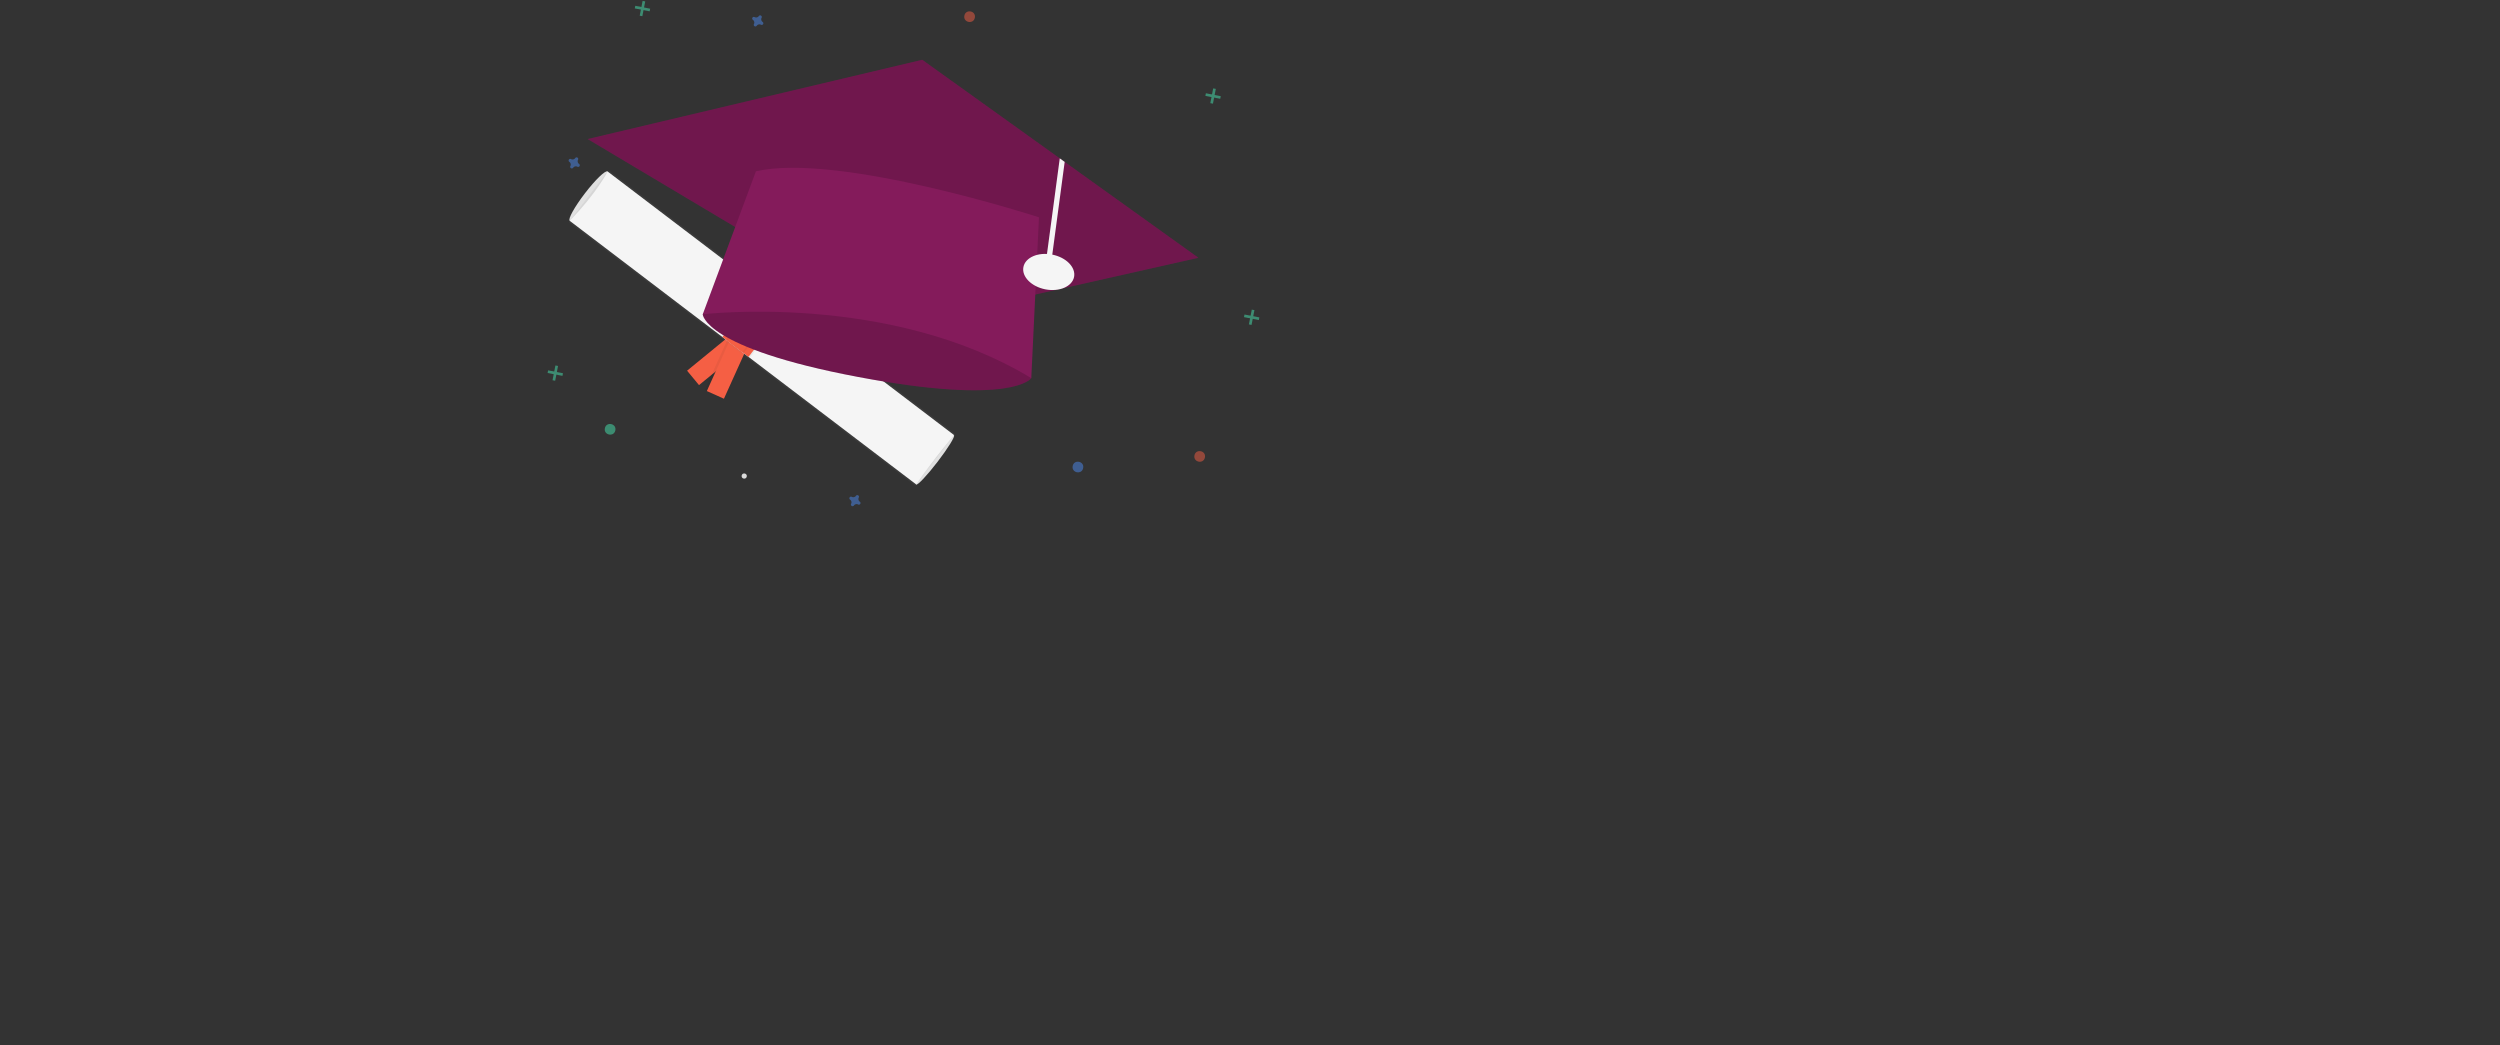<svg xmlns="http://www.w3.org/2000/svg" xmlns:xlink="http://www.w3.org/1999/xlink" width="1549" height="647.643" viewBox="0 0 1549 647.643">
  <rect x="0" y="0" width="1549" height="647.643" fill="#333333" stroke="none"/>
  <defs>
    <linearGradient id="linear-gradient" x1="-11.741" y1="5.084" x2="-11.741" y2="4.933" gradientUnits="objectBoundingBox">
      <stop offset="0" stop-color="gray" stop-opacity="0.251"/>
      <stop offset="0.535" stop-color="gray" stop-opacity="0.122"/>
      <stop offset="1" stop-color="gray" stop-opacity="0.102"/>
    </linearGradient>
    <filter id="Rectangle_488" x="87" y="541.643" width="293" height="106" filterUnits="userSpaceOnUse">
      <feOffset dx="10" dy="10" input="SourceAlpha"/>
      <feGaussianBlur stdDeviation="5" result="blur"/>
      <feFlood flood-opacity="0.161"/>
      <feComposite operator="in" in2="blur"/>
      <feComposite in="SourceGraphic"/>
    </filter>
  </defs>
  <g id="Group_264" data-name="Group 264" transform="translate(-178 -2527.357)">
    <g id="undraw_Graduation_ktn0" transform="translate(556.669 2491.17) rotate(11)">
      <path id="Path_776" data-name="Path 776" d="M19.332.431C29.976.454,38.607,1.771,38.61,3.373S29.988,6.255,19.345,6.232.071,4.891.067,3.29,8.689.408,19.332.431Z" transform="translate(4.835 173.32) rotate(-63.611)" fill="#e0e0e0"/>
      <path id="Path_777" data-name="Path 777" d="M19.316.442c10.643.023,19.273.924,19.276,2.012S29.967,4.406,19.324,4.383.051,3.459.049,2.37,8.672.419,19.316.442Z" transform="translate(247.519 293.175) rotate(-63.611)" fill="#e0e0e0"/>
      <path id="Path_775" data-name="Path 775" d="M0,0,11.588-.031l-.1,38.586L-.1,38.586Z" transform="translate(121.559 222.313) rotate(39.547)" fill="#f55f44"/>
      <path id="Path_778" data-name="Path 778" d="M0,0,13.063-.016,13.016,38.5l-13.063.016Z" transform="translate(122.643 264.699) rotate(-166.769)" opacity="0.05"/>
      <path id="Path_779" data-name="Path 779" d="M0,0,11.61-.014,11.563,38.5l-11.61.014Z" transform="translate(122.643 264.699) rotate(-166.769)" fill="#f55f44"/>
      <path id="Path_780" data-name="Path 780" d="M4.952.871l40.47.088L46,270.678l-40.47-.088Z" transform="translate(4.4 179.633) rotate(-63.611)" fill="url(#linear-gradient)"/>
      <path id="Path_763" data-name="Path 763" d="M458.3,572.481c-4.734-2.259-245.34-121.071-241.872-119.36,13.354-20.272,17.206-34.489,17.206-34.489l241.872,119.36S467.013,552.818,458.3,572.481Z" transform="translate(-208.62 -278.399)" fill="#f5f5f5"/>
      <path id="Path_781" data-name="Path 781" d="M0,0,22.235-.048l-.083,38.543-22.235.048Z" transform="translate(130.78 192.428) rotate(26.389)" opacity="0.05"/>
      <path id="Path_782" data-name="Path 782" d="M0,0,20.3-.044,20.218,38.5l-20.3.044Z" transform="translate(131.647 192.856) rotate(26.389)" fill="#f55f44"/>
      <path id="Path_783" data-name="Path 783" d="M0,0,13.534-.029l-.083,38.543-13.534.029Z" transform="translate(134.248 194.139) rotate(26.389)" opacity="0.05"/>
      <path id="Path_784" data-name="Path 784" d="M0,0,11.6-.025l-.083,38.543-11.6.025Z" transform="translate(135.115 194.567) rotate(26.389)" fill="#f55f44"/>
      <ellipse id="Ellipse_167" data-name="Ellipse 167" cx="1.614" cy="1.605" rx="1.614" ry="1.605" transform="translate(142.504 307.727)" fill="#dbdbdb"/>
      <g id="Group_257" data-name="Group 257" transform="translate(12.353 264.393)" opacity="0.5">
        <rect id="Rectangle_480" data-name="Rectangle 480" width="1.655" height="9.325" transform="translate(3.861)" fill="#47e6b1"/>
        <rect id="Rectangle_481" data-name="Rectangle 481" width="1.646" height="9.376" transform="translate(9.376 3.84) rotate(90)" fill="#47e6b1"/>
      </g>
      <g id="Group_258" data-name="Group 258" transform="translate(429.301 148.104)" opacity="0.5">
        <rect id="Rectangle_482" data-name="Rectangle 482" width="1.655" height="9.325" transform="translate(3.86)" fill="#47e6b1"/>
        <rect id="Rectangle_483" data-name="Rectangle 483" width="1.646" height="9.376" transform="translate(9.376 3.84) rotate(90)" fill="#47e6b1"/>
      </g>
      <g id="Group_259" data-name="Group 259" transform="translate(22.28 32.363)" opacity="0.5">
        <rect id="Rectangle_484" data-name="Rectangle 484" width="1.655" height="9.325" transform="translate(3.861)" fill="#47e6b1"/>
        <rect id="Rectangle_485" data-name="Rectangle 485" width="1.646" height="9.376" transform="translate(9.376 3.84) rotate(90)" fill="#47e6b1"/>
      </g>
      <g id="Group_260" data-name="Group 260" transform="translate(379.664 18.102)" opacity="0.5">
        <rect id="Rectangle_486" data-name="Rectangle 486" width="1.655" height="9.325" transform="translate(3.86)" fill="#47e6b1"/>
        <rect id="Rectangle_487" data-name="Rectangle 487" width="1.646" height="9.376" transform="translate(9.376 3.84) rotate(90)" fill="#47e6b1"/>
      </g>
      <path id="Path_764" data-name="Path 764" d="M209.083,413.366a2.012,2.012,0,0,1-1.129-2.436.965.965,0,0,0,.044-.224h0a1.017,1.017,0,0,0-1.826-.67h0a.967.967,0,0,0-.112.2,2.03,2.03,0,0,1-2.449,1.123.979.979,0,0,0-.225-.044h0a1.01,1.01,0,0,0-.674,1.816h0a.974.974,0,0,0,.2.112,2.012,2.012,0,0,1,1.129,2.436.961.961,0,0,0-.044.224h0a1.017,1.017,0,0,0,1.826.67h0a.966.966,0,0,0,.112-.2,2.03,2.03,0,0,1,2.449-1.123.981.981,0,0,0,.225.044h0a1.01,1.01,0,0,0,.673-1.816h0a.976.976,0,0,0-.2-.112Z" transform="translate(-202.303 -274.336)" fill="#4d8af0" opacity="0.5"/>
      <path id="Path_765" data-name="Path 765" d="M381.083,216.366a2.012,2.012,0,0,1-1.129-2.436.966.966,0,0,0,.044-.224h0a1.017,1.017,0,0,0-1.826-.67h0a.965.965,0,0,0-.112.2,2.03,2.03,0,0,1-2.449,1.123.978.978,0,0,0-.225-.044h0a1.01,1.01,0,0,0-.674,1.816h0a.977.977,0,0,0,.2.112,2.012,2.012,0,0,1,1.129,2.436.963.963,0,0,0-.044.224h0a1.017,1.017,0,0,0,1.826.67h0a.967.967,0,0,0,.112-.2,2.03,2.03,0,0,1,2.449-1.123.98.98,0,0,0,.225.044h0a1.01,1.01,0,0,0,.674-1.816h0a.975.975,0,0,0-.2-.112Z" transform="translate(-279.442 -185.398)" fill="#4d8af0" opacity="0.5"/>
      <path id="Path_766" data-name="Path 766" d="M591.083,727.366a2.012,2.012,0,0,1-1.129-2.436.963.963,0,0,0,.044-.224h0a1.017,1.017,0,0,0-1.826-.67h0a.965.965,0,0,0-.112.2,2.03,2.03,0,0,1-2.449,1.123.973.973,0,0,0-.225-.044h0a1.01,1.01,0,0,0-.674,1.816h0a.973.973,0,0,0,.2.112,2.012,2.012,0,0,1,1.129,2.436.958.958,0,0,0-.044.223h0a1.017,1.017,0,0,0,1.826.67h0a.967.967,0,0,0,.112-.2,2.03,2.03,0,0,1,2.449-1.123.98.98,0,0,0,.225.044h0a1.01,1.01,0,0,0,.674-1.816h0A.981.981,0,0,0,591.083,727.366Z" transform="translate(-373.623 -416.097)" fill="#4d8af0" opacity="0.5"/>
      <ellipse id="Ellipse_168" data-name="Ellipse 168" cx="3.309" cy="3.291" rx="3.309" ry="3.291" transform="translate(415.513 240.258)" fill="#f55f44" opacity="0.5"/>
      <ellipse id="Ellipse_169" data-name="Ellipse 169" cx="3.309" cy="3.291" rx="3.309" ry="3.291" transform="translate(342.713 261.102)" fill="#4d8af0" opacity="0.5"/>
      <ellipse id="Ellipse_170" data-name="Ellipse 170" cx="3.309" cy="3.291" rx="3.309" ry="3.291" transform="translate(53.717 293.465)" fill="#47e6b1" opacity="0.5"/>
      <ellipse id="Ellipse_171" data-name="Ellipse 171" cx="3.309" cy="3.291" rx="3.309" ry="3.291" transform="translate(223.585)" fill="#f55f44" opacity="0.5"/>
      <path id="Path_767" data-name="Path 767" d="M396.433,483.912,383.2,503.659s4.412,20.3,102.031,19.747,105.34-19.747,105.34-19.747l-18.2-26.33-55.7-37.849Z" transform="translate(-283.428 -287.811)" fill="#841b5b"/>
      <path id="Path_768" data-name="Path 768" d="M396.433,483.912,383.2,503.659s4.412,20.3,102.031,19.747,105.34-19.747,105.34-19.747l-18.2-26.33-55.7-37.849Z" transform="translate(-283.428 -287.811)" opacity="0.15"/>
      <path id="Path_769" data-name="Path 769" d="M401.905,151.765,228.177,228.012,16.394,151.765,210.529,64l95.3,43.7,3.414,1.569Z" transform="translate(-7.35 -28.894)" fill="#841b5b"/>
      <path id="Path_770" data-name="Path 770" d="M401.905,151.765,228.177,228.012,16.394,151.765,210.529,64l95.3,43.7,3.414,1.569Z" transform="translate(-7.35 -28.894)" opacity="0.15"/>
      <path id="Path_771" data-name="Path 771" d="M548.194,206.011l-3.309.2-3.7-62.538,3.414,1.569Z" transform="translate(-242.709 -64.862)" fill="#f5f5f5"/>
      <path id="Path_772" data-name="Path 772" d="M398.64,377.285,383.2,470.536s110.855-35.655,207.371,0L576.229,371.8S446.622,355.893,398.64,377.285Z" transform="translate(-283.428 -254.688)" fill="#841b5b"/>
      <ellipse id="Ellipse_172" data-name="Ellipse 172" cx="15.994" cy="10.971" rx="15.994" ry="10.971" transform="translate(289.215 138.23)" fill="#f5f5f5"/>
    </g>
    
   
  </g>
</svg>
